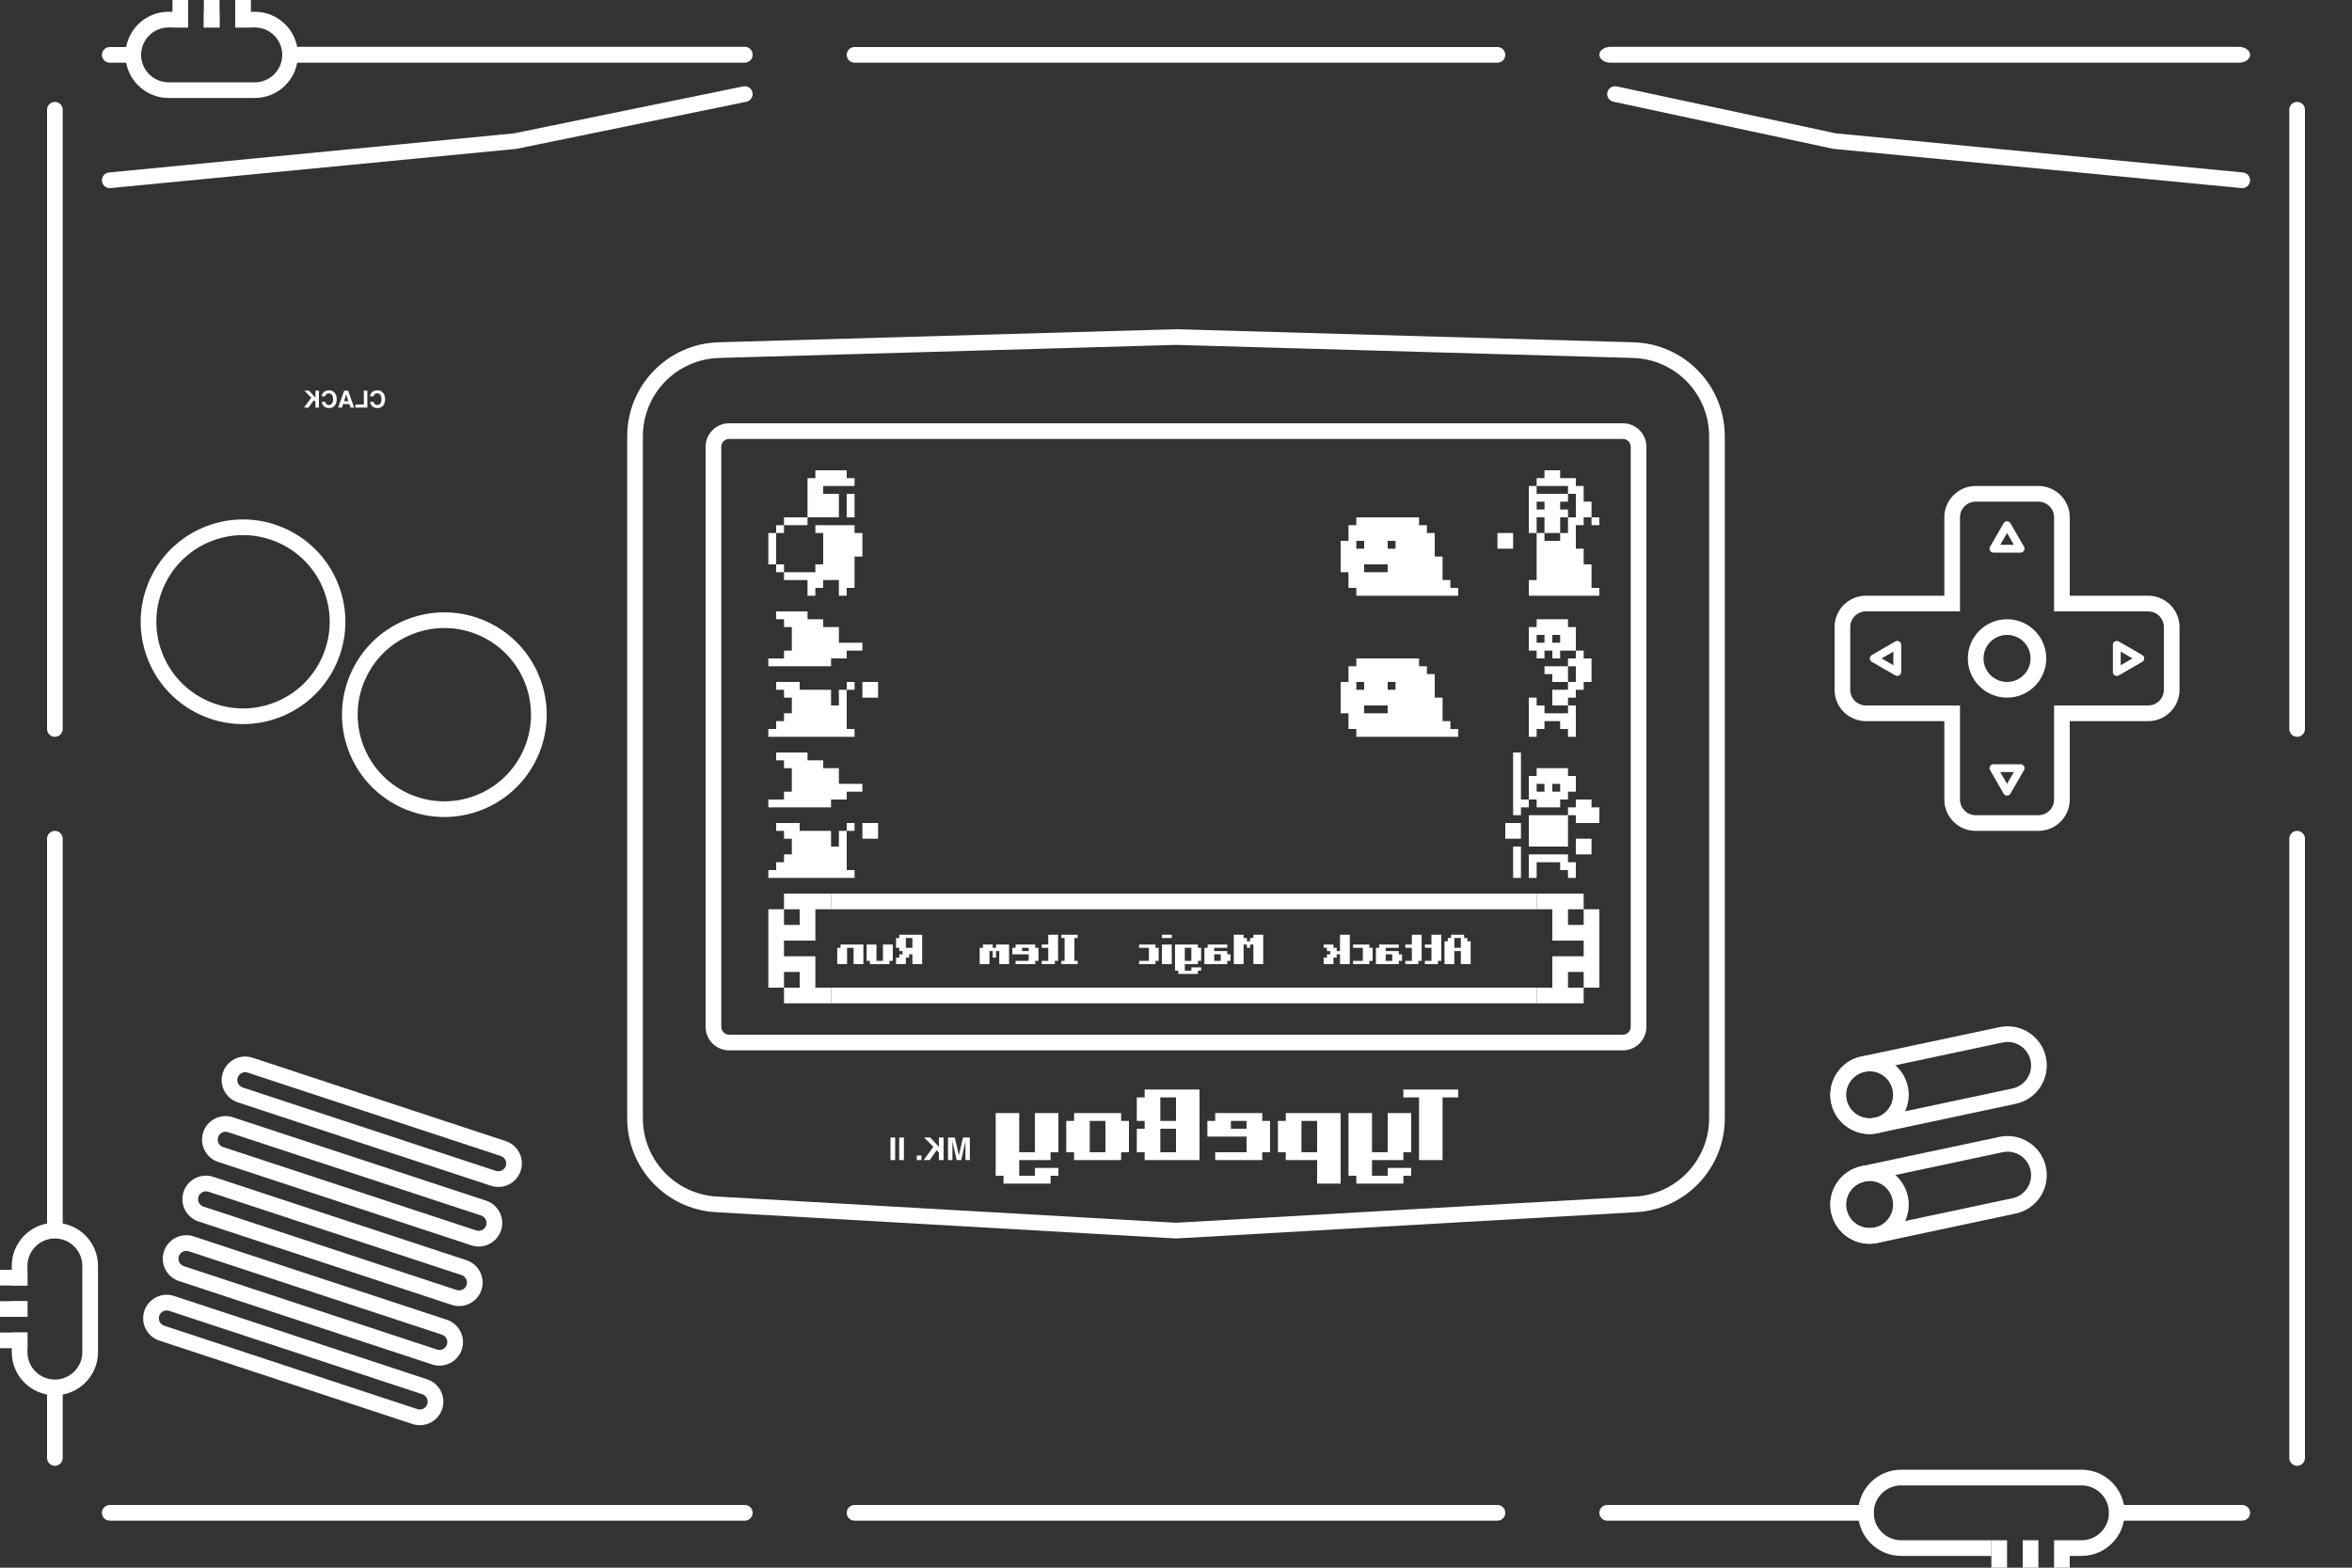 <svg width="150" height="100" viewBox="0 0 150 100" fill="none" xmlns="http://www.w3.org/2000/svg">
<rect x="0" y="0" width="150" height="100" fill="#333333" stroke="none"/>
<path fill-rule="evenodd" clip-rule="evenodd" d="M146.5 93.5C146.776 93.5 147 93.276 147 93L147 53.5C147 53.224 146.776 53 146.5 53C146.224 53 146 53.224 146 53.5L146 93C146 93.276 146.224 93.5 146.5 93.5Z" fill="white"/>
<path fill-rule="evenodd" clip-rule="evenodd" d="M3.5 47C3.776 47 4 46.776 4 46.5L4 7C4 6.724 3.776 6.5 3.5 6.5C3.224 6.5 3 6.724 3 7L3 46.5C3 46.776 3.224 47 3.5 47Z" fill="white"/>
<path fill-rule="evenodd" clip-rule="evenodd" d="M3.5 78.5C3.776 78.5 4 78.276 4 78L4 53.5C4 53.224 3.776 53 3.5 53C3.224 53 3 53.224 3 53.5L3 78C3 78.276 3.224 78.5 3.5 78.5Z" fill="white"/>
<path fill-rule="evenodd" clip-rule="evenodd" d="M146.5 47C146.776 47 147 46.776 147 46.5L147 7C147 6.724 146.776 6.5 146.5 6.5C146.224 6.5 146 6.724 146 7L146 46.5C146 46.776 146.224 47 146.5 47Z" fill="white"/>
<path fill-rule="evenodd" clip-rule="evenodd" d="M54 96.5C54 96.776 54.224 97 54.5 97H95.5C95.776 97 96 96.776 96 96.5C96 96.224 95.776 96 95.5 96H54.5C54.224 96 54 96.224 54 96.5Z" fill="white"/>
<path fill-rule="evenodd" clip-rule="evenodd" d="M6.5 96.5C6.5 96.776 6.724 97 7 97L47.5 97C47.776 97 48 96.776 48 96.5C48 96.224 47.776 96 47.5 96L7 96C6.724 96 6.5 96.224 6.5 96.5Z" fill="white"/>
<path fill-rule="evenodd" clip-rule="evenodd" d="M54 3.5C54 3.776 54.224 4 54.5 4H95.5C95.776 4 96 3.776 96 3.5C96 3.224 95.776 3 95.5 3H54.5C54.224 3 54 3.224 54 3.5Z" fill="white"/>
<path fill-rule="evenodd" clip-rule="evenodd" d="M102.511 5.895C102.453 6.165 102.625 6.431 102.895 6.489L116.923 9.495L142.952 11.998C143.227 12.024 143.471 11.823 143.498 11.548C143.524 11.273 143.323 11.029 143.048 11.002L117.077 8.505L103.105 5.511C102.835 5.453 102.569 5.625 102.511 5.895Z" fill="white"/>
<path fill-rule="evenodd" clip-rule="evenodd" d="M47.99 5.9C48.045 6.17 47.871 6.434 47.6 6.49L32.937 9.495L7.048 11.998C6.773 12.024 6.529 11.823 6.502 11.548C6.476 11.273 6.677 11.029 6.952 11.002L32.788 8.505L47.4 5.51C47.67 5.455 47.934 5.629 47.99 5.9Z" fill="white"/>
<path fill-rule="evenodd" clip-rule="evenodd" d="M3.5 93.5C3.224 93.5 3 93.276 3 93L3 89C3 88.724 3.224 88.5 3.5 88.5C3.776 88.5 4 88.724 4 89L4 93C4 93.276 3.776 93.5 3.5 93.5Z" fill="white"/>
<path fill-rule="evenodd" clip-rule="evenodd" d="M143.5 3.494C143.5 3.773 143.18 4 142.784 4L102.716 4C102.32 4 102 3.773 102 3.494C102 3.214 102.32 2.988 102.716 2.988L142.784 2.988C143.18 2.988 143.5 3.214 143.5 3.494Z" fill="white"/>
<path fill-rule="evenodd" clip-rule="evenodd" d="M6.25 80.75C6.25 79.231 5.019 78 3.5 78C1.981 78 0.75 79.231 0.75 80.75V82H1.75V80.75C1.75 79.784 2.534 79 3.5 79C4.466 79 5.25 79.784 5.25 80.75V86.25C5.25 87.216 4.466 88 3.5 88C2.534 88 1.75 87.216 1.75 86.25V85H0.75V86.25C0.75 87.769 1.981 89 3.5 89C5.019 89 6.25 87.769 6.25 86.25V80.75ZM0.75 84V83H1.75V84H0.75Z" fill="white"/>
<path d="M1.75 85V86H0V85H1.75Z" fill="white"/>
<path d="M1.75 83V84H0V83H1.75Z" fill="white"/>
<path d="M1.75 81V82H0V81H1.75Z" fill="white"/>
<path fill-rule="evenodd" clip-rule="evenodd" d="M104 28.5V65.5C104 65.776 103.776 66 103.5 66H46.5C46.224 66 46 65.776 46 65.5V28.5C46 28.224 46.224 28 46.5 28L103.5 28C103.776 28 104 28.224 104 28.5ZM105 65.5C105 66.328 104.328 67 103.5 67H46.5C45.672 67 45 66.328 45 65.5V28.5C45 27.672 45.672 27 46.5 27L103.5 27C104.328 27 105 27.672 105 28.5V65.5Z" fill="white"/>
<path fill-rule="evenodd" clip-rule="evenodd" d="M109 27.831V71.333C109 73.984 106.932 76.174 104.285 76.325L75 77.998L45.715 76.325C43.069 76.174 41 73.984 41 71.333V27.831C41 25.125 43.153 22.91 45.857 22.833L75 22L104.143 22.833C106.848 22.91 109 25.125 109 27.831ZM75 21L104.171 21.834C107.417 21.926 110 24.584 110 27.831V71.333C110 74.514 107.518 77.142 104.342 77.323L75 79L45.658 77.323C42.482 77.142 40 74.514 40 71.333V27.831C40 24.584 42.583 21.926 45.829 21.834L75 21Z" fill="white"/>
<path fill-rule="evenodd" clip-rule="evenodd" d="M20.517 41.978C19.238 44.749 15.954 45.959 13.183 44.679C10.412 43.4 9.202 40.116 10.481 37.345C11.761 34.574 15.044 33.364 17.816 34.644C20.587 35.923 21.797 39.207 20.517 41.978ZM21.425 42.397C19.914 45.67 16.036 47.098 12.764 45.587C9.491 44.076 8.063 40.199 9.573 36.926C11.084 33.653 14.962 32.225 18.235 33.736C21.508 35.246 22.936 39.124 21.425 42.397Z" fill="white"/>
<path fill-rule="evenodd" clip-rule="evenodd" d="M33.356 47.905C32.077 50.676 28.793 51.886 26.022 50.606C23.251 49.327 22.041 46.043 23.321 43.272C24.6 40.501 27.884 39.291 30.655 40.571C33.426 41.85 34.636 45.134 33.356 47.905ZM34.264 48.324C32.754 51.597 28.876 53.025 25.603 51.514C22.33 50.004 20.902 46.126 22.413 42.853C23.924 39.58 27.801 38.152 31.074 39.663C34.347 41.174 35.775 45.051 34.264 48.324Z" fill="white"/>
<path d="M92.001 74V70.001H93V69.5H89.501V70.001H90.501V74H92.001Z" fill="white"/>
<path d="M89.501 75.5V74.999H90V74.499H88.5V74.999H87.501V74H89.501V73.501H90V71H88.5V73.501H87.501V71H86.001V74.999H86.501V75.5H89.501Z" fill="white"/>
<path d="M83.001 73.501V71.501H84V73.501H83.001ZM85.5 75.5V71H82.001V71.501H81.501V73.501H82.001V74H84V75.5H85.5Z" fill="white"/>
<path d="M78.501 72.001V71.501H79.5V72.001H78.501ZM80.501 74V73.501H81V71.501H80.501V71H77.501V71.501H77.001V72.5H79.5V73.501H77.501V74H80.501Z" fill="white"/>
<path d="M74.001 73.501V72.001H75V73.501H74.001ZM74.001 71.501V70.001H75V71.501H74.001ZM76.5 74V69.5H73.001V70.001H72.501V71.501H73.001V72.001H72.501V73.501H73.001V74H76.5Z" fill="white"/>
<path d="M69.501 73.501V71.501H70.5V73.501H69.501ZM71.501 74V73.501H72V71.501H71.501V71H68.501V71.501H68.001V73.501H68.501V74H71.501Z" fill="white"/>
<path d="M67.001 75.5V74.999H67.5V74.499H66V74.999H65.001V74H67.001V73.501H67.5V71H66V73.501H65.001V71H63.501V74.999H64.001V75.5H67.001Z" fill="white"/>
<path d="M61.572 74H61.852V72.561H61.415L61.153 73.692L60.894 72.561H60.461V74H60.741V73.026C60.741 72.998 60.741 72.959 60.74 72.909C60.74 72.858 60.739 72.819 60.739 72.792L61.012 74H61.304L61.574 72.792C61.574 72.819 61.574 72.858 61.573 72.909C61.573 72.959 61.572 72.998 61.572 73.026V74Z" fill="white"/>
<path d="M58.906 74H59.293L59.737 73.371L59.881 73.519V74H60.177V72.561H59.881V73.153L59.325 72.561H58.937L59.526 73.153L58.906 74Z" fill="white"/>
<path d="M58.764 73.709H58.468V74H58.764V73.709Z" fill="white"/>
<path d="M57.647 72.561H57.348V74H57.647V72.561Z" fill="white"/>
<path d="M57.09 72.561H56.791V74H57.09V72.561Z" fill="white"/>
<path fill-rule="evenodd" clip-rule="evenodd" d="M26.932 88.935L10.786 83.616C10.524 83.529 10.241 83.672 10.155 83.934C10.068 84.196 10.211 84.479 10.473 84.565L26.619 89.885C26.882 89.972 27.164 89.829 27.251 89.567C27.337 89.304 27.195 89.022 26.932 88.935ZM9.205 83.621C8.946 84.408 9.373 85.256 10.16 85.515L26.307 90.835C27.093 91.094 27.941 90.666 28.201 89.879C28.46 89.093 28.032 88.245 27.245 87.986L11.099 82.666C10.312 82.407 9.464 82.834 9.205 83.621Z" fill="white"/>
<path fill-rule="evenodd" clip-rule="evenodd" d="M28.184 85.136L12.038 79.817C11.775 79.73 11.493 79.873 11.406 80.135C11.32 80.397 11.463 80.68 11.725 80.766L27.871 86.086C28.133 86.172 28.416 86.03 28.503 85.767C28.589 85.505 28.446 85.223 28.184 85.136ZM10.457 79.822C10.197 80.609 10.625 81.457 11.412 81.716L27.558 87.036C28.345 87.295 29.193 86.867 29.452 86.08C29.712 85.294 29.284 84.446 28.497 84.186L12.351 78.867C11.564 78.608 10.716 79.035 10.457 79.822Z" fill="white"/>
<path fill-rule="evenodd" clip-rule="evenodd" d="M30.688 77.538L14.541 72.218C14.279 72.132 13.996 72.274 13.91 72.537C13.823 72.799 13.966 73.082 14.228 73.168L30.375 78.488C30.637 78.574 30.919 78.431 31.006 78.169C31.092 77.907 30.95 77.624 30.688 77.538ZM12.96 72.224C12.701 73.011 13.129 73.859 13.915 74.118L30.062 79.438C30.849 79.697 31.697 79.269 31.956 78.482C32.215 77.695 31.787 76.847 31 76.588L14.854 71.269C14.067 71.009 13.219 71.437 12.96 72.224Z" fill="white"/>
<path fill-rule="evenodd" clip-rule="evenodd" d="M29.436 81.337L13.29 76.017C13.027 75.931 12.745 76.073 12.658 76.336C12.572 76.598 12.714 76.881 12.977 76.967L29.123 82.287C29.385 82.373 29.668 82.231 29.754 81.968C29.841 81.706 29.698 81.424 29.436 81.337ZM11.708 76.023C11.449 76.81 11.877 77.658 12.664 77.917L28.81 83.237C29.597 83.496 30.445 83.068 30.704 82.281C30.963 81.495 30.535 80.647 29.749 80.387L13.602 75.068C12.816 74.808 11.968 75.236 11.708 76.023Z" fill="white"/>
<path fill-rule="evenodd" clip-rule="evenodd" d="M31.939 73.739L15.793 68.419C15.531 68.333 15.248 68.475 15.162 68.738C15.075 69 15.218 69.282 15.48 69.369L31.626 74.689C31.889 74.775 32.171 74.632 32.258 74.37C32.344 74.108 32.201 73.825 31.939 73.739ZM14.212 68.425C13.953 69.212 14.38 70.059 15.167 70.319L31.313 75.638C32.1 75.898 32.948 75.47 33.207 74.683C33.467 73.896 33.039 73.048 32.252 72.789L16.106 67.469C15.319 67.21 14.471 67.638 14.212 68.425Z" fill="white"/>
<path fill-rule="evenodd" clip-rule="evenodd" d="M131 45V51C131 51.552 130.552 52 130 52H126C125.448 52 125 51.552 125 51V45H119C118.448 45 118 44.552 118 44V40C118 39.448 118.448 39 119 39H125V33C125 32.448 125.448 32 126 32H130C130.552 32 131 32.448 131 33V39H137C137.552 39 138 39.448 138 40V44C138 44.552 137.552 45 137 45H131ZM137 46C138.105 46 139 45.105 139 44V40C139 38.895 138.105 38 137 38H132V33C132 31.895 131.105 31 130 31H126C124.895 31 124 31.895 124 33V38H119C117.895 38 117 38.895 117 40V44C117 45.105 117.895 46 119 46H124V51C124 52.105 124.895 53 126 53H130C131.105 53 132 52.105 132 51V46H137Z" fill="white"/>
<path fill-rule="evenodd" clip-rule="evenodd" d="M126.5 42C126.5 41.172 127.172 40.5 128 40.5C128.828 40.5 129.5 41.172 129.5 42C129.5 42.828 128.828 43.5 128 43.5C127.172 43.5 126.5 42.828 126.5 42ZM125.5 42C125.5 40.619 126.619 39.5 128 39.5C129.381 39.5 130.5 40.619 130.5 42C130.5 43.381 129.381 44.5 128 44.5C126.619 44.5 125.5 43.381 125.5 42Z" fill="white"/>
<path fill-rule="evenodd" clip-rule="evenodd" d="M136 42L135.25 42.433V41.567L136 42ZM136.625 41.783C136.792 41.88 136.792 42.12 136.625 42.217L135.125 43.083C134.958 43.179 134.75 43.059 134.75 42.866V41.134C134.75 40.941 134.958 40.821 135.125 40.917L136.625 41.783Z" fill="white"/>
<path fill-rule="evenodd" clip-rule="evenodd" d="M128 50L127.567 49.25H128.433L128 50ZM128.217 50.625C128.12 50.792 127.88 50.792 127.783 50.625L126.917 49.125C126.821 48.958 126.942 48.75 127.134 48.75H128.866C129.058 48.75 129.179 48.958 129.083 49.125L128.217 50.625Z" fill="white"/>
<path fill-rule="evenodd" clip-rule="evenodd" d="M128 34L128.433 34.75H127.567L128 34ZM127.783 33.375C127.88 33.208 128.12 33.208 128.217 33.375L129.083 34.875C129.179 35.042 129.058 35.25 128.866 35.25H127.134C126.942 35.25 126.821 35.042 126.917 34.875L127.783 33.375Z" fill="white"/>
<path fill-rule="evenodd" clip-rule="evenodd" d="M120 42L120.75 41.567V42.433L120 42ZM119.375 42.217C119.208 42.12 119.208 41.88 119.375 41.783L120.875 40.917C121.042 40.821 121.25 40.941 121.25 41.134V42.866C121.25 43.059 121.042 43.179 120.875 43.083L119.375 42.217Z" fill="white"/>
<path fill-rule="evenodd" clip-rule="evenodd" d="M117.764 77.148C117.592 76.338 118.109 75.541 118.92 75.369C119.73 75.197 120.526 75.714 120.699 76.525C120.871 77.335 120.354 78.131 119.543 78.304C118.733 78.476 117.937 77.959 117.764 77.148ZM116.786 77.356C116.499 76.006 117.361 74.678 118.712 74.391C120.062 74.104 121.39 74.966 121.677 76.317C121.964 77.667 121.102 78.995 119.751 79.282C118.401 79.569 117.073 78.707 116.786 77.356Z" fill="white"/>
<path fill-rule="evenodd" clip-rule="evenodd" d="M118.92 75.369L127.723 73.498C128.533 73.326 129.33 73.843 129.502 74.653C129.674 75.464 129.157 76.26 128.347 76.432L119.543 78.304C118.733 78.476 117.937 77.959 117.764 77.148C117.592 76.338 118.109 75.541 118.92 75.369ZM127.515 72.52C128.866 72.233 130.193 73.095 130.48 74.445C130.767 75.796 129.905 77.124 128.555 77.41L119.751 79.282C118.401 79.569 117.073 78.707 116.786 77.356C116.499 76.006 117.361 74.678 118.712 74.391L127.515 72.52Z" fill="white"/>
<path fill-rule="evenodd" clip-rule="evenodd" d="M117.764 70.148C117.592 69.338 118.109 68.541 118.92 68.369C119.73 68.197 120.526 68.714 120.699 69.525C120.871 70.335 120.354 71.131 119.543 71.304C118.733 71.476 117.937 70.959 117.764 70.148ZM116.786 70.356C116.499 69.006 117.361 67.678 118.712 67.391C120.062 67.104 121.39 67.966 121.677 69.317C121.964 70.667 121.102 71.995 119.751 72.282C118.401 72.569 117.073 71.707 116.786 70.356Z" fill="white"/>
<path fill-rule="evenodd" clip-rule="evenodd" d="M118.92 68.369L127.723 66.498C128.533 66.326 129.33 66.843 129.502 67.653C129.674 68.464 129.157 69.26 128.347 69.432L119.543 71.304C118.733 71.476 117.937 70.959 117.764 70.148C117.592 69.338 118.109 68.541 118.92 68.369ZM127.515 65.52C128.866 65.233 130.193 66.095 130.48 67.445C130.767 68.796 129.905 70.124 128.555 70.41L119.751 72.282C118.401 72.569 117.073 71.707 116.786 70.356C116.499 69.006 117.361 67.678 118.712 67.391L127.515 65.52Z" fill="white"/>
<path d="M23.75 25.919C23.831 25.993 23.934 26.03 24.06 26.03C24.215 26.03 24.337 25.98 24.426 25.881C24.515 25.78 24.559 25.643 24.559 25.469C24.559 25.28 24.509 25.135 24.407 25.033C24.32 24.944 24.208 24.9 24.072 24.9C23.89 24.9 23.758 24.959 23.674 25.079C23.627 25.145 23.602 25.213 23.599 25.28H23.825C23.839 25.228 23.858 25.189 23.881 25.163C23.922 25.116 23.983 25.093 24.063 25.093C24.145 25.093 24.21 25.126 24.257 25.192C24.305 25.258 24.328 25.352 24.328 25.473C24.328 25.594 24.303 25.685 24.254 25.745C24.203 25.805 24.14 25.835 24.062 25.835C23.983 25.835 23.923 25.809 23.882 25.758C23.859 25.73 23.84 25.688 23.825 25.632H23.601C23.621 25.75 23.67 25.846 23.75 25.919Z" fill="white"/>
<path d="M23.428 24.92H23.203V25.806H22.668V26H23.428V24.92Z" fill="white"/>
<path d="M21.879 25.778H22.277L22.352 26H22.587L22.202 24.92H21.947L21.565 26H21.81L21.879 25.778ZM21.942 25.592L22.077 25.167L22.216 25.592H21.942Z" fill="white"/>
<path d="M20.666 25.919C20.746 25.993 20.849 26.03 20.975 26.03C21.13 26.03 21.252 25.98 21.341 25.881C21.43 25.78 21.474 25.643 21.474 25.469C21.474 25.28 21.424 25.135 21.323 25.033C21.235 24.944 21.123 24.9 20.987 24.9C20.805 24.9 20.673 24.959 20.589 25.079C20.542 25.145 20.517 25.213 20.514 25.28H20.739C20.754 25.228 20.773 25.189 20.796 25.163C20.837 25.116 20.898 25.093 20.978 25.093C21.06 25.093 21.125 25.126 21.172 25.192C21.22 25.258 21.243 25.352 21.243 25.473C21.243 25.594 21.218 25.685 21.169 25.745C21.118 25.805 21.055 25.835 20.977 25.835C20.898 25.835 20.838 25.809 20.797 25.758C20.774 25.73 20.755 25.688 20.739 25.632H20.516C20.536 25.75 20.585 25.846 20.666 25.919Z" fill="white"/>
<path d="M19.387 26H19.677L20.01 25.528L20.118 25.639V26H20.34V24.92H20.118V25.365L19.701 24.92H19.409L19.852 25.365L19.387 26Z" fill="white"/>
<path d="M80.561 61.5V59.625H79.936V59.834H79.728V60.042H79.52V59.834H79.311V59.625H78.686V61.5H79.311V60.25H79.52V60.459H79.728V60.25H79.936V61.5H80.561Z" fill="white"/>
<path d="M77.438 61.292V60.875H77.854V61.292H77.438ZM78.271 61.5V61.292H78.479V60.875H78.271V60.667H77.438V60.459H78.271V60.25H77.021V60.459H76.812V61.5H78.271Z" fill="white"/>
<path d="M75.562 61.292V60.459H75.979V61.292H75.562ZM76.396 62.125V61.916H76.604V61.708H75.979V61.916H75.562V61.5H76.396V61.292H76.604V60.459H76.396V60.25H74.938V61.916H75.146V62.125H76.396Z" fill="white"/>
<path d="M74.729 61.5V60.25H74.104V61.5H74.729ZM74.729 59.834V59.625H74.104V59.834H74.729Z" fill="white"/>
<path d="M73.688 61.5V61.292H73.896V60.459H73.688V60.25H72.646V60.459H73.271V61.292H72.646V61.5H73.688Z" fill="white"/>
<path d="M68.729 61.5V61.292H68.521V59.834H68.729V59.625H67.688V59.834H67.896V61.292H67.688V61.5H68.729Z" fill="white"/>
<path d="M67.271 61.5V61.292H67.479V59.625H66.854V60.25H66.438V60.459H66.854V61.292H66.438V61.5H67.271Z" fill="white"/>
<path d="M65.188 60.667V60.459H65.604V60.667H65.188ZM66.021 61.5V61.292H66.229V60.459H66.021V60.25H64.771V60.459H64.562V60.875H65.604V61.292H64.771V61.5H66.021Z" fill="white"/>
<path d="M64.354 61.5V60.25H63.521V60.459H63.312V60.25H62.688V60.459H62.479V61.5H63.104V60.667H63.312V61.084H63.521V60.667H63.729V61.5H64.354Z" fill="white"/>
<path d="M57.771 60.459V59.834H58.188V60.459H57.771ZM58.812 61.5V59.625H57.354V59.834H57.146V60.459H57.354V60.667H57.562V60.875H57.354V61.084H57.146V61.5H57.771V61.084H57.979V60.875H58.188V61.5H58.812Z" fill="white"/>
<path d="M56.729 61.5V61.292H56.938V60.25H56.312V61.292H55.896V60.25H55.271V61.292H55.479V61.5H56.729Z" fill="white"/>
<path d="M55.062 61.5V60.25H53.604V60.459H53.396V61.5H54.021V60.459H54.438V61.5H55.062Z" fill="white"/>
<path d="M92.75 60.459V59.834H93.166V60.459H92.75ZM93.791 61.5V60.042H93.583V59.834H93.375V59.625H92.541V59.834H92.333V60.042H92.125V61.5H92.75V60.667H93.166V61.5H93.791Z" fill="white"/>
<path d="M91.708 61.5V61.292H91.916V59.625H91.291V60.25H90.875V60.459H91.291V61.292H90.875V61.5H91.708Z" fill="white"/>
<path d="M90.458 61.5V61.292H90.666V59.625H90.041V60.25H89.625V60.459H90.041V61.292H89.625V61.5H90.458Z" fill="white"/>
<path d="M88.375 61.292V60.875H88.791V61.292H88.375ZM89.208 61.5V61.292H89.416V60.875H89.208V60.667H88.375V60.459H89.208V60.25H87.958V60.459H87.75V61.5H89.208Z" fill="white"/>
<path d="M87.333 61.5V61.292H87.541V60.459H87.333V60.25H86.291V60.459H86.916V61.292H86.291V61.5H87.333Z" fill="white"/>
<path d="M86.084 61.5V59.625H85.459V60.667H85.251V60.459H85.043V60.25H84.418V60.459H84.626V60.667H84.834V60.875H84.626V61.084H84.418V61.5H85.043V61.084H85.251V60.875H85.459V61.5H86.084Z" fill="white"/>
<path d="M98 57H53V58H98V57Z" fill="white"/>
<path d="M98 63H53V64H98V63Z" fill="white"/>
<path d="M98 57H101V58H100V59H101V58H102V59V60V63H101V62H100V63H101V64H98V63H99V61H101V60H99V58H98V57Z" fill="white"/>
<path d="M53 64H50V63H51V62H50V63H49V62V61V58H50V59H51V58H50V57H53V58H52V60H50V61H52V63H53V64Z" fill="white"/>
<path fill-rule="evenodd" clip-rule="evenodd" d="M92.5 46.5H93V47H86.5V46.5H86V45.5H85.5V43.5H86V42.5H86.5V42H90.5V42.5H91V43H91.5V44.5H92V46H92.5V46.5ZM89 43.5V44H88.5V43.5H89ZM86.5 43.5H87V44H86.5V43.5ZM87 45H88.5V45.5H87V45Z" fill="white"/>
<path fill-rule="evenodd" clip-rule="evenodd" d="M92.5 37.5H93V38H86.5V37.5H86V36.5H85.5V34.5H86V33.5H86.5V33H90.5V33.5H91V34H91.5V35.5H92V37H92.5V37.5ZM89 34.5V35H88.5V34.5H89ZM86.5 34.5H87V35H86.5V34.5ZM87 36H88.5V36.5H87V36Z" fill="white"/>
<path fill-rule="evenodd" clip-rule="evenodd" d="M100.5 45V47H100V46.5H99.5V46H98.5V46.5H98V47H97.5V44.5H98V45H98.5V45.5H100V45H99V44H100V43.5H99V43H98.5V42.5H100V42H100.5V41.5H101V42H101.5V43.5H101V44H100.5V44.5H100V45H100.5ZM100 42.5V43.5H100.5V42.5H100Z" fill="white"/>
<path fill-rule="evenodd" clip-rule="evenodd" d="M100.5 40V41.5H99.5V42H99V41.5H98.5V42H98V41.5H97.5V40H98V39.5H100V40H100.5ZM99.5 40.5V41H99V40.5H99.5ZM98.5 40.5V41H98V40.5H98.5Z" fill="white"/>
<path d="M100.5 52.5H102V51.5H101.5V51H100.5V51.5H100V52H97.5V54H100V52H100.5V52.5Z" fill="white"/>
<path d="M101.5 54.5V53.5H100.5V54.5H101.5Z" fill="white"/>
<path d="M100.5 55V56H100V55.5H99.5V55H98V56H97.5V54.5H100V55H100.5Z" fill="white"/>
<path d="M97 54V56H96.5V54H97Z" fill="white"/>
<path d="M97 52.5V53.5H96V52.5H97Z" fill="white"/>
<path fill-rule="evenodd" clip-rule="evenodd" d="M99.5 51V51.5H98V51H97.5V49.5H98V49H100V49.5H100.5V50.5H100V51H99.5ZM99.5 50.5V50H99V50.5H99.5ZM98 50H98.5V50.5H98V50Z" fill="white"/>
<path d="M97 51.5V52H96.5V50V48.5V48H97V51H97.5V51.5H97Z" fill="white"/>
<path d="M54.5 33V31.5H54V33H54.5Z" fill="white"/>
<path d="M54.5 30.5V31H52.5V31.5H53.5V33H51.5V30.5H52V30H54V30.5H54.5Z" fill="white"/>
<path d="M50 33H51.5V33.5H50V33Z" fill="white"/>
<path d="M49.5 33.5H50V34H49.5V33.5Z" fill="white"/>
<path d="M49 34H49.5V36H49V34Z" fill="white"/>
<path d="M49.5 36.5V36H50V36.5H49.5Z" fill="white"/>
<path d="M54 37.5V38H53.5V37H52.5V37.5H52V38H51.5V37H50V36.5H52V36H52.5V34H52V33.5H54.5V34H55V34.5V35V35.5H54.5V37.5H54Z" fill="white"/>
<path d="M56 44.5H55V43.5H56V44.5Z" fill="white"/>
<path d="M55 41.5H54V42H53V42.5H49V42H50V41.5H50.5V40H50V39.5H49.5V39H51.5V39.5H52.5V40H53.5V41H55V41.5Z" fill="white"/>
<path d="M54.5 43.5H54V44H53.5V45H53V44H51V43.5H49.5V44H50V44.5H50.5V45.5H50V46H49.5V46.5H49V47H54.5V46.5H54V44H54.5V43.5Z" fill="white"/>
<path d="M56 53.5H55V52.5H56V53.5Z" fill="white"/>
<path d="M55 50.5H54V51H53V51.5H49V51H50V50.5H50.5V49H50V48.5H49.5V48H51.5V48.5H52.5V49H53.5V50H55V50.5Z" fill="white"/>
<path d="M54.5 52.5H54V53H53.5V54H53V53H51V52.5H49.5V53H50V53.5H50.5V54.5H50V55H49.5V55.5H49V56H54.5V55.5H54V53H54.5V52.5Z" fill="white"/>
<path d="M96.5 34V35H95.5V34H96.5Z" fill="white"/>
<path fill-rule="evenodd" clip-rule="evenodd" d="M102 38V37.5H101.5V36H101V35H100.5V33.5H101V33H101.5V32H101V31H100.5V30.5H99.5V30H98.5V30.5H98V31H100V31.5H100.5V33H100V34H99.5V34.5H98.5V34H98V37H97.5V38H102ZM98 34V33H98.5V34H99.5V33H100V32.5H99.5V32H100V31.5H98V31H97.5V34H98ZM101.5 33V33.5H102V33H101.5ZM98.5 32H98V32.5H98.5V32Z" fill="white"/>
<path d="M131 98.25H132V100H131V98.25Z" fill="white"/>
<path d="M129 98.25H130V100H129V98.25Z" fill="white"/>
<path d="M127 98.25H128V100H127V98.25Z" fill="white"/>
<path fill-rule="evenodd" clip-rule="evenodd" d="M132.75 98.25C133.716 98.25 134.5 97.466 134.5 96.5C134.5 95.534 133.716 94.75 132.75 94.75H121.25C120.284 94.75 119.5 95.534 119.5 96.5C119.5 97.466 120.284 98.25 121.25 98.25H127V99.25H121.25C119.731 99.25 118.5 98.019 118.5 96.5C118.5 94.981 119.731 93.75 121.25 93.75H132.75C134.269 93.75 135.5 94.981 135.5 96.5C135.5 98.019 134.269 99.25 132.75 99.25H132V98.25H132.75Z" fill="white"/>
<path fill-rule="evenodd" clip-rule="evenodd" d="M134.5 96.5C134.5 96.776 134.724 97 135 97L143 97C143.276 97 143.5 96.776 143.5 96.5C143.5 96.224 143.276 96 143 96L135 96C134.724 96 134.5 96.224 134.5 96.5Z" fill="white"/>
<path fill-rule="evenodd" clip-rule="evenodd" d="M102 96.5C102 96.224 102.224 96 102.5 96H119C119.276 96 119.5 96.224 119.5 96.5C119.5 96.776 119.276 97 119 97H102.5C102.224 97 102 96.776 102 96.5Z" fill="white"/>
<path d="M12 1.75L11 1.75V0L12 0V1.75Z" fill="white"/>
<path d="M14 1.75L13 1.75V0L14 0V1.75Z" fill="white"/>
<path d="M16 1.75L15 1.75V0L16 0V1.75Z" fill="white"/>
<path fill-rule="evenodd" clip-rule="evenodd" d="M16.25 6.25C17.769 6.25 19 5.019 19 3.5C19 1.981 17.769 0.75 16.25 0.75H15V1.75H16.25C17.216 1.75 18 2.534 18 3.5C18 4.466 17.216 5.25 16.25 5.25L10.75 5.25C9.784 5.25 9 4.466 9 3.5C9 2.534 9.784 1.75 10.75 1.75L12 1.75V0.75L10.75 0.75C9.231 0.75 8 1.981 8 3.5C8 5.019 9.231 6.25 10.75 6.25L16.25 6.25ZM13 0.75H14V1.75H13V0.75Z" fill="white"/>
<path fill-rule="evenodd" clip-rule="evenodd" d="M6.5 3.5C6.5 3.776 6.724 4 7 4L8.5 4C8.776 4 9 3.776 9 3.5C9 3.224 8.776 3 8.5 3L7 3C6.724 3 6.5 3.224 6.5 3.5Z" fill="white"/>
<path fill-rule="evenodd" clip-rule="evenodd" d="M18.5 3.491C18.5 3.772 18.728 4 19.009 4L47.491 4C47.772 4 48 3.772 48 3.491C48 3.21 47.772 2.983 47.491 2.983L19.009 2.983C18.728 2.983 18.5 3.21 18.5 3.491Z" fill="white"/>
</svg>
